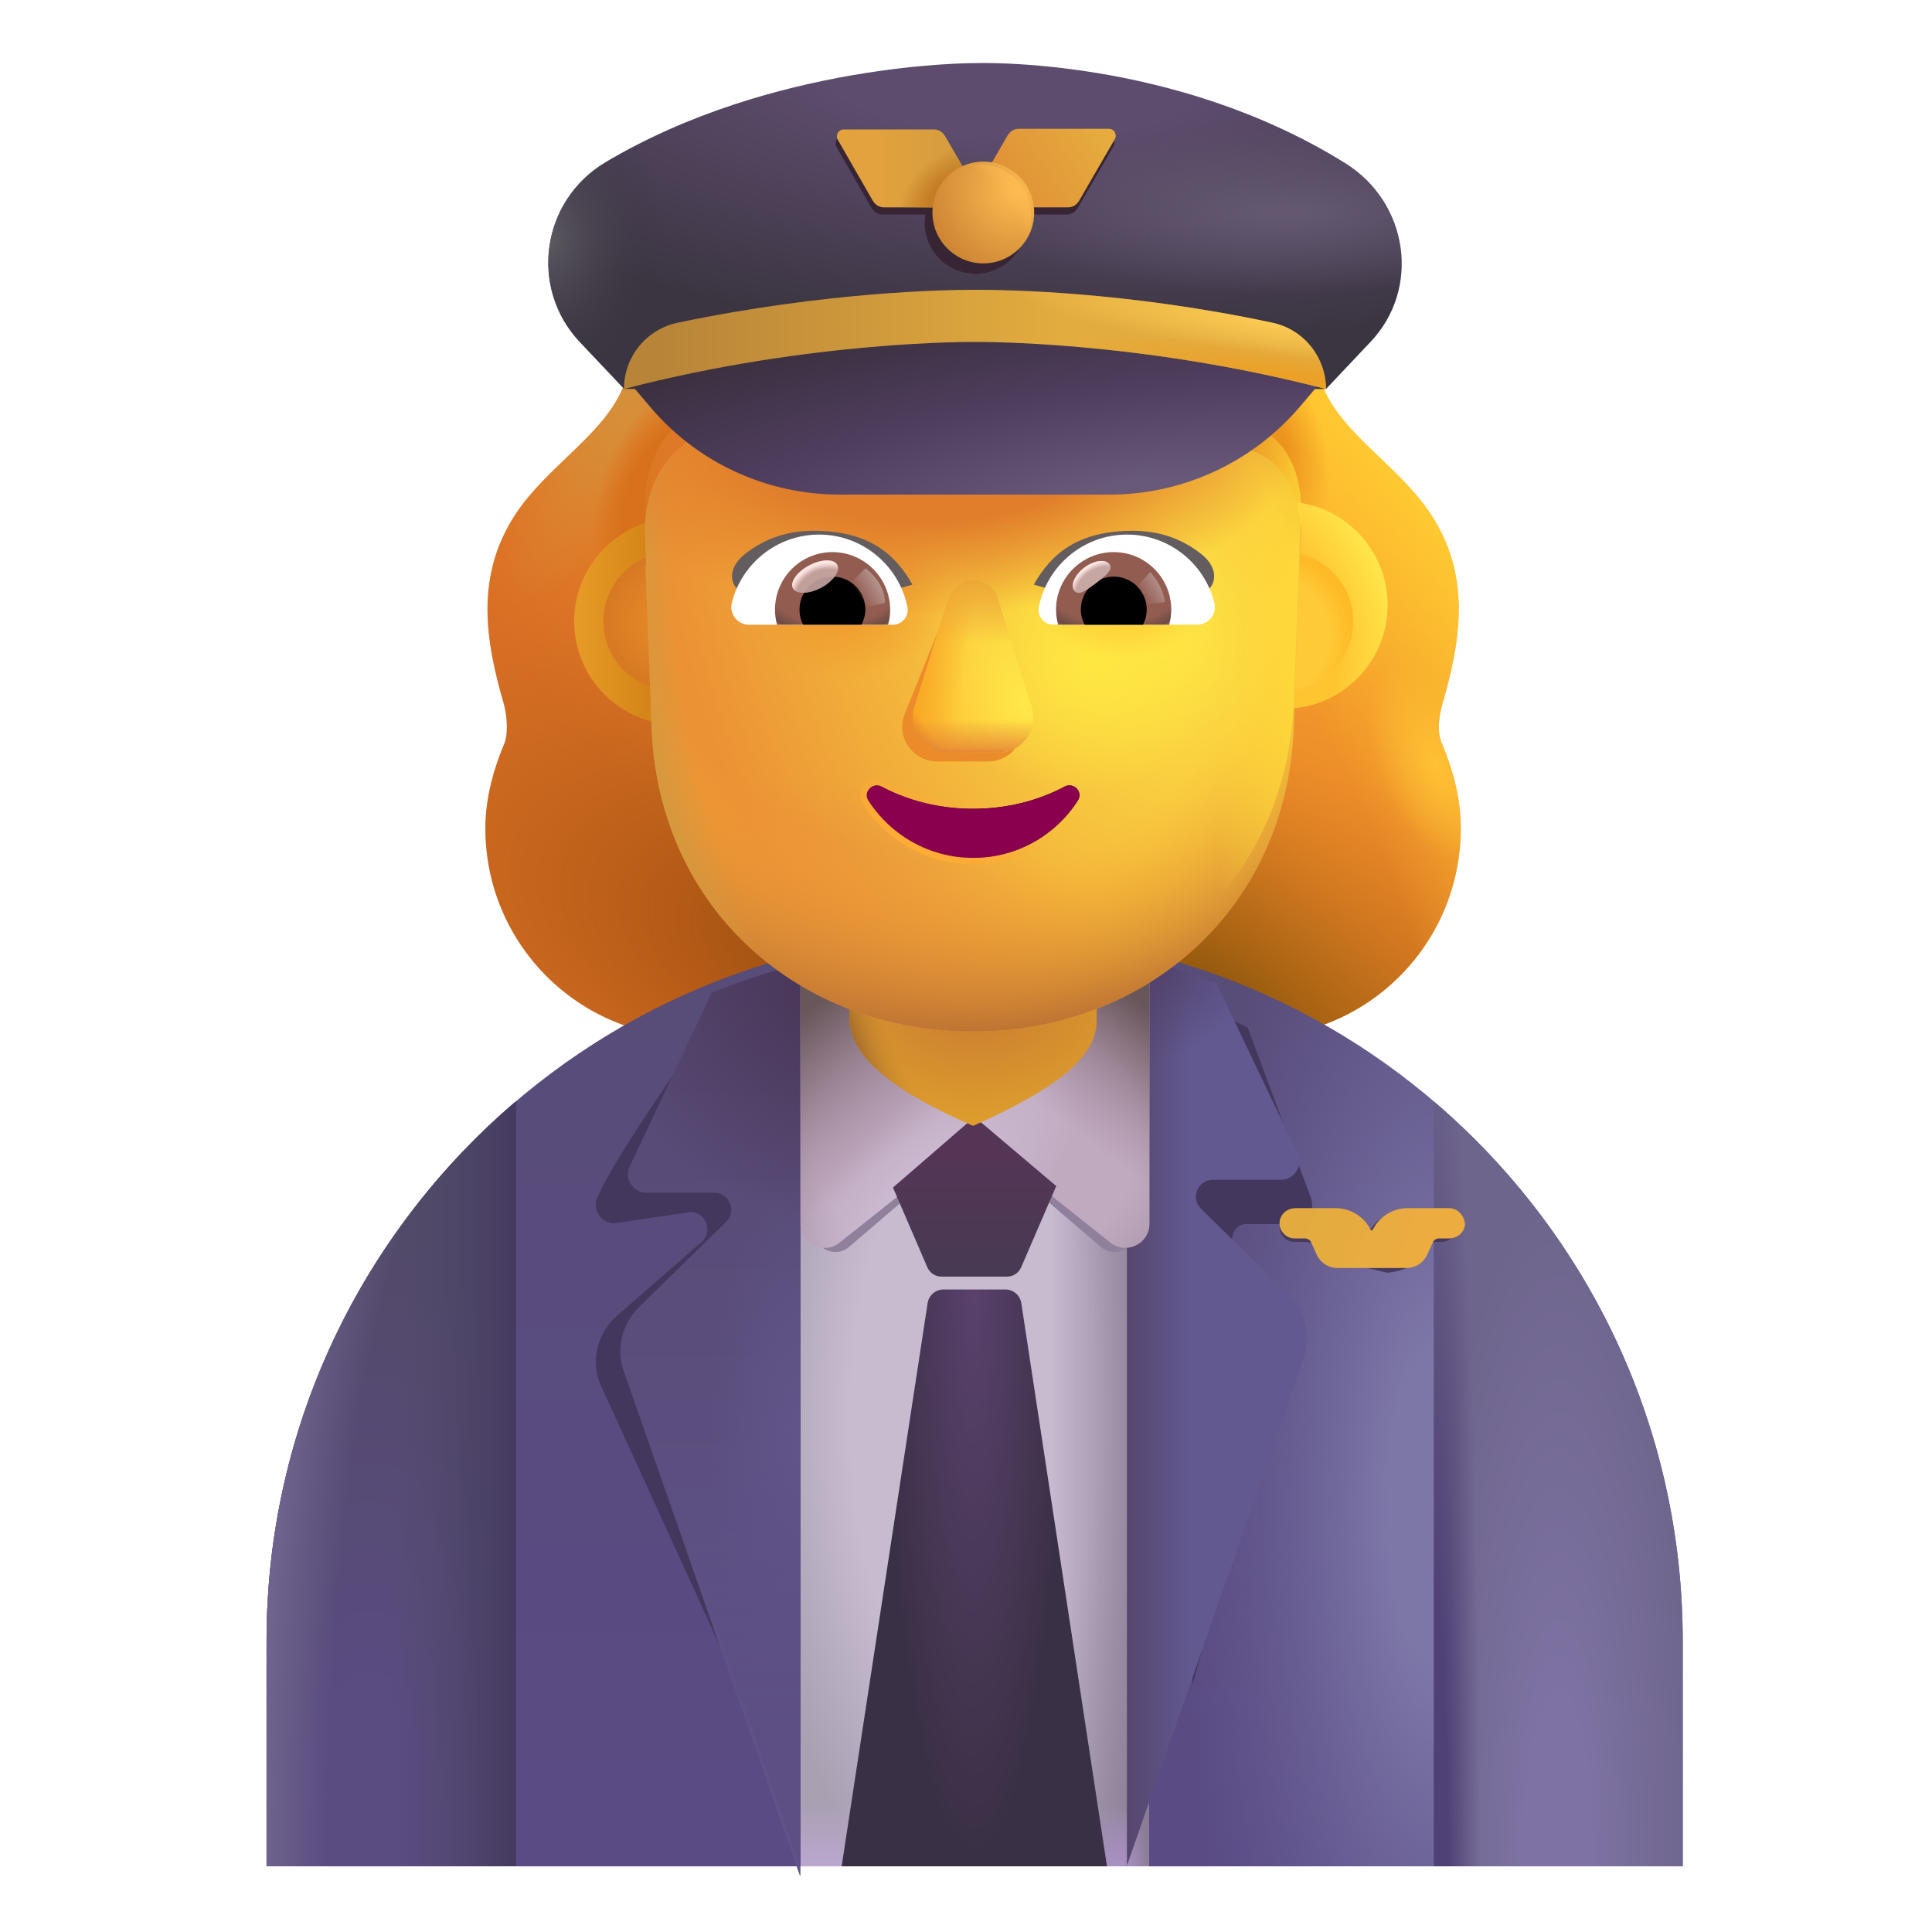 <svg viewBox="1 1 30 30" xmlns="http://www.w3.org/2000/svg">
<path d="M10.77 6.686L21.45 6.686C21.542 7.262 21.978 7.679 22.43 8.11C22.715 8.384 23.007 8.663 23.222 8.992C23.847 9.95 23.683 10.945 23.398 11.93C23.321 12.193 23.326 12.423 23.398 12.566C23.531 12.886 23.683 13.351 23.683 13.862C23.683 15.658 22.234 17.108 20.437 17.108H11.783C9.987 17.108 8.537 15.658 8.537 13.862C8.537 13.351 8.69 12.886 8.823 12.566C8.894 12.423 8.878 12.121 8.823 11.93C8.537 10.945 8.374 9.95 8.999 8.992C9.213 8.663 9.505 8.384 9.791 8.11C10.243 7.679 10.679 7.262 10.77 6.686Z" fill="url(#paint0_radial_4002_2456)"/>
<path d="M10.77 6.686L21.45 6.686C21.542 7.262 21.978 7.679 22.43 8.11C22.715 8.384 23.007 8.663 23.222 8.992C23.847 9.95 23.683 10.945 23.398 11.93C23.321 12.193 23.326 12.423 23.398 12.566C23.531 12.886 23.683 13.351 23.683 13.862C23.683 15.658 22.234 17.108 20.437 17.108H11.783C9.987 17.108 8.537 15.658 8.537 13.862C8.537 13.351 8.69 12.886 8.823 12.566C8.894 12.423 8.878 12.121 8.823 11.93C8.537 10.945 8.374 9.95 8.999 8.992C9.213 8.663 9.505 8.384 9.791 8.11C10.243 7.679 10.679 7.262 10.77 6.686Z" fill="url(#paint1_radial_4002_2456)"/>
<path d="M10.77 6.686L21.45 6.686C21.542 7.262 21.978 7.679 22.43 8.11C22.715 8.384 23.007 8.663 23.222 8.992C23.847 9.95 23.683 10.945 23.398 11.93C23.321 12.193 23.326 12.423 23.398 12.566C23.531 12.886 23.683 13.351 23.683 13.862C23.683 15.658 22.234 17.108 20.437 17.108H11.783C9.987 17.108 8.537 15.658 8.537 13.862C8.537 13.351 8.69 12.886 8.823 12.566C8.894 12.423 8.878 12.121 8.823 11.93C8.537 10.945 8.374 9.95 8.999 8.992C9.213 8.663 9.505 8.384 9.791 8.11C10.243 7.679 10.679 7.262 10.77 6.686Z" fill="url(#paint2_radial_4002_2456)"/>
<path d="M10.77 6.686L21.45 6.686C21.542 7.262 21.978 7.679 22.43 8.11C22.715 8.384 23.007 8.663 23.222 8.992C23.847 9.95 23.683 10.945 23.398 11.93C23.321 12.193 23.326 12.423 23.398 12.566C23.531 12.886 23.683 13.351 23.683 13.862C23.683 15.658 22.234 17.108 20.437 17.108H11.783C9.987 17.108 8.537 15.658 8.537 13.862C8.537 13.351 8.69 12.886 8.823 12.566C8.894 12.423 8.878 12.121 8.823 11.93C8.537 10.945 8.374 9.95 8.999 8.992C9.213 8.663 9.505 8.384 9.791 8.11C10.243 7.679 10.679 7.262 10.77 6.686Z" fill="url(#paint3_radial_4002_2456)"/>
<path d="M10.77 6.686L21.45 6.686C21.542 7.262 21.978 7.679 22.43 8.11C22.715 8.384 23.007 8.663 23.222 8.992C23.847 9.95 23.683 10.945 23.398 11.93C23.321 12.193 23.326 12.423 23.398 12.566C23.531 12.886 23.683 13.351 23.683 13.862C23.683 15.658 22.234 17.108 20.437 17.108H11.783C9.987 17.108 8.537 15.658 8.537 13.862C8.537 13.351 8.69 12.886 8.823 12.566C8.894 12.423 8.878 12.121 8.823 11.93C8.537 10.945 8.374 9.95 8.999 8.992C9.213 8.663 9.505 8.384 9.791 8.11C10.243 7.679 10.679 7.262 10.77 6.686Z" fill="url(#paint4_radial_4002_2456)"/>
<path d="M10.77 6.686L21.45 6.686C21.542 7.262 21.978 7.679 22.43 8.11C22.715 8.384 23.007 8.663 23.222 8.992C23.847 9.95 23.683 10.945 23.398 11.93C23.321 12.193 23.326 12.423 23.398 12.566C23.531 12.886 23.683 13.351 23.683 13.862C23.683 15.658 22.234 17.108 20.437 17.108H11.783C9.987 17.108 8.537 15.658 8.537 13.862C8.537 13.351 8.69 12.886 8.823 12.566C8.894 12.423 8.878 12.121 8.823 11.93C8.537 10.945 8.374 9.95 8.999 8.992C9.213 8.663 9.505 8.384 9.791 8.11C10.243 7.679 10.679 7.262 10.77 6.686Z" fill="url(#paint5_radial_4002_2456)"/>
<path d="M10.77 6.686L21.45 6.686C21.542 7.262 21.978 7.679 22.43 8.11C22.715 8.384 23.007 8.663 23.222 8.992C23.847 9.95 23.683 10.945 23.398 11.93C23.321 12.193 23.326 12.423 23.398 12.566C23.531 12.886 23.683 13.351 23.683 13.862C23.683 15.658 22.234 17.108 20.437 17.108H11.783C9.987 17.108 8.537 15.658 8.537 13.862C8.537 13.351 8.69 12.886 8.823 12.566C8.894 12.423 8.878 12.121 8.823 11.93C8.537 10.945 8.374 9.95 8.999 8.992C9.213 8.663 9.505 8.384 9.791 8.11C10.243 7.679 10.679 7.262 10.77 6.686Z" fill="url(#paint6_radial_4002_2456)"/>
<path d="M10.77 6.686L21.45 6.686C21.542 7.262 21.978 7.679 22.43 8.11C22.715 8.384 23.007 8.663 23.222 8.992C23.847 9.95 23.683 10.945 23.398 11.93C23.321 12.193 23.326 12.423 23.398 12.566C23.531 12.886 23.683 13.351 23.683 13.862C23.683 15.658 22.234 17.108 20.437 17.108H11.783C9.987 17.108 8.537 15.658 8.537 13.862C8.537 13.351 8.69 12.886 8.823 12.566C8.894 12.423 8.878 12.121 8.823 11.93C8.537 10.945 8.374 9.95 8.999 8.992C9.213 8.663 9.505 8.384 9.791 8.11C10.243 7.679 10.679 7.262 10.77 6.686Z" fill="url(#paint7_radial_4002_2456)"/>
<path d="M16.139 15.48C10.069 15.48 5.139 20.4 5.139 26.48V29.98H27.129V26.48C27.129 20.4 22.209 15.48 16.139 15.48Z" fill="url(#paint8_linear_4002_2456)"/>
<path d="M16.139 15.48C10.069 15.48 5.139 20.4 5.139 26.48V29.98H27.129V26.48C27.129 20.4 22.209 15.48 16.139 15.48Z" fill="url(#paint9_radial_4002_2456)"/>
<path d="M23.264 18.103V29.98H27.129V26.48C27.129 23.123 25.629 20.12 23.264 18.103Z" fill="url(#paint10_radial_4002_2456)"/>
<path d="M23.264 18.103V29.98H27.129V26.48C27.129 23.123 25.629 20.12 23.264 18.103Z" fill="url(#paint11_radial_4002_2456)"/>
<path d="M9.014 29.98V18.099C6.644 20.116 5.139 23.121 5.139 26.48V29.98H9.014Z" fill="url(#paint12_radial_4002_2456)"/>
<path d="M9.014 29.98V18.099C6.644 20.116 5.139 23.121 5.139 26.48V29.98H9.014Z" fill="url(#paint13_linear_4002_2456)"/>
<path d="M9.014 29.98V18.099C6.644 20.116 5.139 23.121 5.139 26.48V29.98H9.014Z" fill="url(#paint14_radial_4002_2456)"/>
<path d="M18.839 16.09H13.429V29.98H18.839V16.09Z" fill="url(#paint15_radial_4002_2456)"/>
<path d="M18.839 16.09H13.429V29.98H18.839V16.09Z" fill="url(#paint16_linear_4002_2456)"/>
<path d="M18.839 16.09H13.429V29.98H18.839V16.09Z" fill="url(#paint17_linear_4002_2456)"/>
<path d="M18.839 16.09H13.429V29.98H18.839V16.09Z" fill="url(#paint18_radial_4002_2456)"/>
<g filter="url(#filter0_f_4002_2456)">
<path d="M16.139 15.327H13.623V20.067C13.623 20.377 13.958 20.557 14.19 20.357L16.139 18.687L18.088 20.357C18.32 20.557 18.655 20.377 18.655 20.067V15.327H16.139V15.327Z" fill="#8F809C"/>
</g>
<path d="M15.651 21.023C15.528 21.023 15.423 21.113 15.404 21.235L14.069 29.98H18.189L16.859 21.236C16.84 21.113 16.735 21.023 16.612 21.023H15.651Z" fill="url(#paint19_radial_4002_2456)"/>
<g filter="url(#filter1_f_4002_2456)">
<path d="M12.929 16.441C12.468 16.558 12.565 16.54 12.13 16.712C11.589 17.495 10.583 18.911 10.279 19.585C10.189 19.775 10.329 19.995 10.539 19.995L11.719 19.821C11.959 19.821 12.069 20.111 11.909 20.271L10.539 21.467C10.279 21.727 10.179 22.117 10.309 22.467L13.203 28.801L12.929 16.441Z" fill="#44375D"/>
</g>
<g filter="url(#filter2_ii_4002_2456)">
<path d="M13.429 15.816C12.968 15.933 12.519 16.079 12.084 16.252C12.072 16.259 12.061 16.265 12.049 16.27L10.779 18.96C10.689 19.15 10.829 19.37 11.039 19.37H12.089C12.329 19.37 12.439 19.66 12.279 19.82L10.919 21.15C10.659 21.41 10.559 21.8 10.689 22.15L13.419 29.97H13.429V15.816Z" fill="url(#paint20_linear_4002_2456)"/>
<path d="M13.429 15.816C12.968 15.933 12.519 16.079 12.084 16.252C12.072 16.259 12.061 16.265 12.049 16.27L10.779 18.96C10.689 19.15 10.829 19.37 11.039 19.37H12.089C12.329 19.37 12.439 19.66 12.279 19.82L10.919 21.15C10.659 21.41 10.559 21.8 10.689 22.15L13.419 29.97H13.429V15.816Z" fill="url(#paint21_radial_4002_2456)"/>
<path d="M13.429 15.816C12.968 15.933 12.519 16.079 12.084 16.252C12.072 16.259 12.061 16.265 12.049 16.27L10.779 18.96C10.689 19.15 10.829 19.37 11.039 19.37H12.089C12.329 19.37 12.439 19.66 12.279 19.82L10.919 21.15C10.659 21.41 10.559 21.8 10.689 22.15L13.419 29.97H13.429V15.816Z" fill="url(#paint22_radial_4002_2456)"/>
</g>
<path d="M13.429 15.816C12.968 15.933 12.519 16.079 12.084 16.252C12.072 16.259 12.061 16.265 12.049 16.27L10.779 18.96C10.689 19.15 10.829 19.37 11.039 19.37H12.089C12.329 19.37 12.439 19.66 12.279 19.82L10.919 21.15C10.659 21.41 10.559 21.8 10.689 22.15L13.419 29.97H13.429V15.816Z" fill="url(#paint23_linear_4002_2456)"/>
<g filter="url(#filter3_f_4002_2456)">
<path d="M20.189 20.458L20.633 21.508C20.835 21.768 20.905 22.158 20.811 22.518L19.516 27.164L19.296 16.718L19.386 16.535C19.724 16.651 20.054 16.792 20.375 16.958L21.355 19.598C21.425 19.788 21.316 20.008 21.153 20.008H20.337C20.15 20.008 20.057 20.288 20.189 20.458Z" fill="#44375D"/>
</g>
<g filter="url(#filter4_ii_4002_2456)">
<path d="M19.999 19.77L21.359 21.1C21.619 21.36 21.709 21.75 21.589 22.11L18.849 29.97V16.03L18.966 15.847C19.401 15.962 19.826 16.104 20.238 16.27L21.499 18.91C21.589 19.1 21.449 19.32 21.239 19.32H20.189C19.949 19.32 19.829 19.6 19.999 19.77Z" fill="url(#paint24_linear_4002_2456)"/>
<path d="M19.999 19.77L21.359 21.1C21.619 21.36 21.709 21.75 21.589 22.11L18.849 29.97V16.03L18.966 15.847C19.401 15.962 19.826 16.104 20.238 16.27L21.499 18.91C21.589 19.1 21.449 19.32 21.239 19.32H20.189C19.949 19.32 19.829 19.6 19.999 19.77Z" fill="url(#paint25_radial_4002_2456)"/>
</g>
<path d="M16.139 15.263H13.429V20.003C13.429 20.313 13.789 20.493 14.039 20.293L16.139 18.623L18.239 20.293C18.489 20.493 18.849 20.313 18.849 20.003V15.263H16.139V15.263Z" fill="url(#paint26_radial_4002_2456)"/>
<path d="M16.139 15.263H13.429V20.003C13.429 20.313 13.789 20.493 14.039 20.293L16.139 18.623L18.239 20.293C18.489 20.493 18.849 20.313 18.849 20.003V15.263H16.139V15.263Z" fill="url(#paint27_radial_4002_2456)"/>
<path d="M16.139 15.263H13.429V20.003C13.429 20.313 13.789 20.493 14.039 20.293L16.139 18.623L18.239 20.293C18.489 20.493 18.849 20.313 18.849 20.003V15.263H16.139V15.263Z" fill="url(#paint28_linear_4002_2456)"/>
<path d="M16.139 15.263H13.429V20.003C13.429 20.313 13.789 20.493 14.039 20.293L16.139 18.623L18.239 20.293C18.489 20.493 18.849 20.313 18.849 20.003V15.263H16.139V15.263Z" fill="url(#paint29_linear_4002_2456)"/>
<g filter="url(#filter5_ii_4002_2456)">
<path d="M14.866 19.64L16.133 18.543L17.401 19.617L16.855 20.882C16.816 20.968 16.731 21.023 16.639 21.023H15.617C15.524 21.023 15.44 20.968 15.401 20.882L14.866 19.64Z" fill="url(#paint30_linear_4002_2456)"/>
</g>
<path d="M16.11 18.482C17.899 17.694 18.042 17.166 18.029 16.783V15.792H14.191V16.783C14.178 17.166 14.415 17.753 16.11 18.482Z" fill="url(#paint31_radial_4002_2456)"/>
<path d="M16.11 18.482C17.899 17.694 18.042 17.166 18.029 16.783V15.792H14.191V16.783C14.178 17.166 14.415 17.753 16.11 18.482Z" fill="url(#paint32_radial_4002_2456)"/>
<g filter="url(#filter6_f_4002_2456)">
<path d="M23.381 19.815H22.77C22.55 19.815 22.349 19.945 22.254 20.144C22.244 20.164 22.216 20.164 22.216 20.144C22.12 19.945 21.919 19.815 21.7 19.815H21.108C20.984 19.815 20.879 19.905 20.869 20.034C20.86 20.164 20.965 20.284 21.089 20.284H21.241C21.42 20.284 21.42 20.363 21.454 20.433C21.511 20.553 21.626 20.633 21.76 20.633H21.998L22.538 20.762C22.671 20.762 22.999 20.662 23.056 20.543L23.142 20.343C23.161 20.303 23.199 20.284 23.238 20.284H23.381C23.505 20.284 23.61 20.194 23.619 20.064C23.61 19.925 23.505 19.815 23.381 19.815Z" fill="#473A60"/>
</g>
<g filter="url(#filter7_ii_4002_2456)">
<path d="M23.499 19.76H22.859C22.629 19.76 22.419 19.89 22.319 20.09C22.309 20.11 22.279 20.11 22.279 20.09C22.179 19.89 21.969 19.76 21.739 19.76H21.119C20.989 19.76 20.879 19.85 20.869 19.98C20.859 20.11 20.969 20.23 21.099 20.23H21.259C21.299 20.23 21.339 20.25 21.359 20.29L21.449 20.49C21.509 20.61 21.629 20.69 21.769 20.69H22.019H22.589H22.839C22.979 20.69 23.099 20.61 23.159 20.49L23.249 20.29C23.269 20.25 23.309 20.23 23.349 20.23H23.499C23.629 20.23 23.739 20.14 23.749 20.01C23.739 19.87 23.629 19.76 23.499 19.76Z" fill="url(#paint33_linear_4002_2456)"/>
</g>
<g filter="url(#filter8_i_4002_2456)">
<path d="M11.425 12.256C12.313 12.256 13.034 11.536 13.034 10.647C13.034 9.758 12.313 9.038 11.425 9.038C10.536 9.038 9.816 9.758 9.816 10.647C9.816 11.536 10.536 12.256 11.425 12.256Z" fill="url(#paint34_linear_4002_2456)"/>
</g>
<g filter="url(#filter9_i_4002_2456)">
<path d="M20.938 12.256C21.826 12.256 22.547 11.536 22.547 10.647C22.547 9.758 21.826 9.038 20.938 9.038C20.049 9.038 19.329 9.758 19.329 10.647C19.329 11.536 20.049 12.256 20.938 12.256Z" fill="url(#paint35_radial_4002_2456)"/>
</g>
<g filter="url(#filter10_f_4002_2456)">
<path d="M20.938 11.721C21.531 11.721 22.012 11.24 22.012 10.647C22.012 10.054 21.531 9.573 20.938 9.573C20.344 9.573 19.863 10.054 19.863 10.647C19.863 11.24 20.344 11.721 20.938 11.721Z" fill="#FFCA38"/>
<path d="M20.938 11.721C21.531 11.721 22.012 11.24 22.012 10.647C22.012 10.054 21.531 9.573 20.938 9.573C20.344 9.573 19.863 10.054 19.863 10.647C19.863 11.24 20.344 11.721 20.938 11.721Z" fill="url(#paint36_radial_4002_2456)"/>
</g>
<g filter="url(#filter11_f_4002_2456)">
<path d="M11.444 11.721C12.037 11.721 12.518 11.24 12.518 10.647C12.518 10.054 12.037 9.573 11.444 9.573C10.851 9.573 10.37 10.054 10.37 10.647C10.37 11.24 10.851 11.721 11.444 11.721Z" fill="#E28527"/>
<path d="M11.444 11.721C12.037 11.721 12.518 11.24 12.518 10.647C12.518 10.054 12.037 9.573 11.444 9.573C10.851 9.573 10.37 10.054 10.37 10.647C10.37 11.24 10.851 11.721 11.444 11.721Z" fill="url(#paint37_radial_4002_2456)"/>
</g>
<g filter="url(#filter12_i_4002_2456)">
<path d="M11.023 9.384H11.035L11.025 9.119L11.015 8.813C11.035 7.864 11.589 7.497 11.825 7.374C11.84 7.369 11.858 7.362 11.876 7.354C11.894 7.346 11.912 7.339 11.928 7.334C12.461 7.089 12.892 6.66 13.117 6.099L13.199 5.905C13.281 5.711 13.538 5.681 13.661 5.854C14.379 6.905 15.578 7.527 16.85 7.527H20.07C20.25 7.527 21.152 7.615 21.206 8.86L21.087 11.933C20.964 14.735 18.775 16.617 16.104 16.617C13.432 16.617 11.244 14.735 11.12 11.933L11.023 9.384Z" fill="url(#paint38_radial_4002_2456)"/>
<path d="M11.023 9.384H11.035L11.025 9.119L11.015 8.813C11.035 7.864 11.589 7.497 11.825 7.374C11.84 7.369 11.858 7.362 11.876 7.354C11.894 7.346 11.912 7.339 11.928 7.334C12.461 7.089 12.892 6.66 13.117 6.099L13.199 5.905C13.281 5.711 13.538 5.681 13.661 5.854C14.379 6.905 15.578 7.527 16.85 7.527H20.07C20.25 7.527 21.152 7.615 21.206 8.86L21.087 11.933C20.964 14.735 18.775 16.617 16.104 16.617C13.432 16.617 11.244 14.735 11.12 11.933L11.023 9.384Z" fill="url(#paint39_radial_4002_2456)"/>
<path d="M11.023 9.384H11.035L11.025 9.119L11.015 8.813C11.035 7.864 11.589 7.497 11.825 7.374C11.84 7.369 11.858 7.362 11.876 7.354C11.894 7.346 11.912 7.339 11.928 7.334C12.461 7.089 12.892 6.66 13.117 6.099L13.199 5.905C13.281 5.711 13.538 5.681 13.661 5.854C14.379 6.905 15.578 7.527 16.85 7.527H20.07C20.25 7.527 21.152 7.615 21.206 8.86L21.087 11.933C20.964 14.735 18.775 16.617 16.104 16.617C13.432 16.617 11.244 14.735 11.12 11.933L11.023 9.384Z" fill="url(#paint40_radial_4002_2456)"/>
<path d="M11.023 9.384H11.035L11.025 9.119L11.015 8.813C11.035 7.864 11.589 7.497 11.825 7.374C11.84 7.369 11.858 7.362 11.876 7.354C11.894 7.346 11.912 7.339 11.928 7.334C12.461 7.089 12.892 6.66 13.117 6.099L13.199 5.905C13.281 5.711 13.538 5.681 13.661 5.854C14.379 6.905 15.578 7.527 16.85 7.527H20.07C20.25 7.527 21.152 7.615 21.206 8.86L21.087 11.933C20.964 14.735 18.775 16.617 16.104 16.617C13.432 16.617 11.244 14.735 11.12 11.933L11.023 9.384Z" fill="url(#paint41_radial_4002_2456)"/>
<path d="M11.023 9.384H11.035L11.025 9.119L11.015 8.813C11.035 7.864 11.589 7.497 11.825 7.374C11.84 7.369 11.858 7.362 11.876 7.354C11.894 7.346 11.912 7.339 11.928 7.334C12.461 7.089 12.892 6.66 13.117 6.099L13.199 5.905C13.281 5.711 13.538 5.681 13.661 5.854C14.379 6.905 15.578 7.527 16.85 7.527H20.07C20.25 7.527 21.152 7.615 21.206 8.86L21.087 11.933C20.964 14.735 18.775 16.617 16.104 16.617C13.432 16.617 11.244 14.735 11.12 11.933L11.023 9.384Z" fill="url(#paint42_radial_4002_2456)"/>
<path d="M11.023 9.384H11.035L11.025 9.119L11.015 8.813C11.035 7.864 11.589 7.497 11.825 7.374C11.84 7.369 11.858 7.362 11.876 7.354C11.894 7.346 11.912 7.339 11.928 7.334C12.461 7.089 12.892 6.66 13.117 6.099L13.199 5.905C13.281 5.711 13.538 5.681 13.661 5.854C14.379 6.905 15.578 7.527 16.85 7.527H20.07C20.25 7.527 21.152 7.615 21.206 8.86L21.087 11.933C20.964 14.735 18.775 16.617 16.104 16.617C13.432 16.617 11.244 14.735 11.12 11.933L11.023 9.384Z" fill="url(#paint43_radial_4002_2456)"/>
<path d="M11.023 9.384H11.035L11.025 9.119L11.015 8.813C11.035 7.864 11.589 7.497 11.825 7.374C11.84 7.369 11.858 7.362 11.876 7.354C11.894 7.346 11.912 7.339 11.928 7.334C12.461 7.089 12.892 6.66 13.117 6.099L13.199 5.905C13.281 5.711 13.538 5.681 13.661 5.854C14.379 6.905 15.578 7.527 16.85 7.527H20.07C20.25 7.527 21.152 7.615 21.206 8.86L21.087 11.933C20.964 14.735 18.775 16.617 16.104 16.617C13.432 16.617 11.244 14.735 11.12 11.933L11.023 9.384Z" fill="url(#paint44_radial_4002_2456)"/>
</g>
<path d="M11.023 9.384H11.035L11.025 9.119L11.015 8.813C11.035 7.864 11.589 7.497 11.825 7.374C11.84 7.369 11.858 7.362 11.876 7.354C11.894 7.346 11.912 7.339 11.928 7.334C12.461 7.089 12.892 6.66 13.117 6.099L13.199 5.905C13.281 5.711 13.538 5.681 13.661 5.854C14.379 6.905 15.578 7.527 16.85 7.527H20.07C20.25 7.527 21.152 7.615 21.206 8.86L21.087 11.933C20.964 14.735 18.775 16.617 16.104 16.617C13.432 16.617 11.244 14.735 11.12 11.933L11.023 9.384Z" fill="url(#paint45_radial_4002_2456)"/>
<path d="M11.023 9.384H11.035L11.025 9.119L11.015 8.813C11.035 7.864 11.589 7.497 11.825 7.374C11.84 7.369 11.858 7.362 11.876 7.354C11.894 7.346 11.912 7.339 11.928 7.334C12.461 7.089 12.892 6.66 13.117 6.099L13.199 5.905C13.281 5.711 13.538 5.681 13.661 5.854C14.379 6.905 15.578 7.527 16.85 7.527H20.07C20.25 7.527 21.152 7.615 21.206 8.86L21.087 11.933C20.964 14.735 18.775 16.617 16.104 16.617C13.432 16.617 11.244 14.735 11.12 11.933L11.023 9.384Z" fill="url(#paint46_radial_4002_2456)"/>
<g filter="url(#filter13_f_4002_2456)">
<path d="M15.718 10.424L15.034 12.124C14.926 12.474 15.186 12.824 15.555 12.824H16.341C16.71 12.824 16.97 12.469 16.862 12.124L16.33 10.424C16.216 10.048 15.837 10.048 15.718 10.424Z" fill="#EB8B29"/>
</g>
<g filter="url(#filter14_f_4002_2456)">
<path d="M15.728 10.286L15.197 11.986C15.088 12.335 15.348 12.685 15.717 12.685H16.504C16.872 12.685 17.133 12.33 17.024 11.986L16.493 10.286C16.379 9.909 15.847 9.909 15.728 10.286Z" fill="url(#paint47_linear_4002_2456)"/>
<path d="M15.728 10.286L15.197 11.986C15.088 12.335 15.348 12.685 15.717 12.685H16.504C16.872 12.685 17.133 12.33 17.024 11.986L16.493 10.286C16.379 9.909 15.847 9.909 15.728 10.286Z" fill="url(#paint48_radial_4002_2456)"/>
<path d="M15.728 10.286L15.197 11.986C15.088 12.335 15.348 12.685 15.717 12.685H16.504C16.872 12.685 17.133 12.33 17.024 11.986L16.493 10.286C16.379 9.909 15.847 9.909 15.728 10.286Z" fill="url(#paint49_linear_4002_2456)"/>
<path d="M15.728 10.286L15.197 11.986C15.088 12.335 15.348 12.685 15.717 12.685H16.504C16.872 12.685 17.133 12.33 17.024 11.986L16.493 10.286C16.379 9.909 15.847 9.909 15.728 10.286Z" fill="url(#paint50_linear_4002_2456)"/>
<path d="M15.728 10.286L15.197 11.986C15.088 12.335 15.348 12.685 15.717 12.685H16.504C16.872 12.685 17.133 12.33 17.024 11.986L16.493 10.286C16.379 9.909 15.847 9.909 15.728 10.286Z" fill="url(#paint51_linear_4002_2456)"/>
</g>
<path d="M15.728 10.286L15.197 11.986C15.088 12.335 15.348 12.685 15.717 12.685H16.504C16.872 12.685 17.133 12.33 17.024 11.986L16.493 10.286C16.379 9.909 15.847 9.909 15.728 10.286Z" fill="url(#paint52_linear_4002_2456)"/>
<path d="M15.728 10.286L15.197 11.986C15.088 12.335 15.348 12.685 15.717 12.685H16.504C16.872 12.685 17.133 12.33 17.024 11.986L16.493 10.286C16.379 9.909 15.847 9.909 15.728 10.286Z" fill="url(#paint53_radial_4002_2456)"/>
<g filter="url(#filter15_f_4002_2456)">
<path d="M16.11 13.559C15.59 13.559 15.1 13.433 14.689 13.214C14.548 13.141 14.397 13.303 14.486 13.433C14.829 13.966 15.428 14.321 16.11 14.321C16.793 14.321 17.391 13.966 17.735 13.433C17.824 13.297 17.673 13.141 17.532 13.214C17.121 13.433 16.636 13.559 16.11 13.559Z" stroke="url(#paint54_linear_4002_2456)" stroke-width="0.2"/>
</g>
<path d="M16.11 13.559C15.59 13.559 15.1 13.433 14.689 13.214C14.548 13.141 14.397 13.303 14.486 13.433C14.829 13.966 15.428 14.321 16.11 14.321C16.793 14.321 17.391 13.966 17.735 13.433C17.824 13.297 17.673 13.141 17.532 13.214C17.121 13.433 16.636 13.559 16.11 13.559Z" fill="#8A004F"/>
<g filter="url(#filter16_i_4002_2456)">
<path d="M17.252 10.078C17.518 9.611 17.921 9.242 18.79 9.242C19.17 9.242 19.537 9.348 19.863 9.611C20.131 9.828 20.095 10.106 19.887 10.21L19.331 10.528C18.679 10.317 17.959 10.289 17.252 10.078Z" fill="#635D5F"/>
</g>
<g filter="url(#filter17_i_4002_2456)">
<path d="M14.969 10.078C14.703 9.611 14.3 9.242 13.431 9.242C13.051 9.242 12.684 9.348 12.358 9.611C12.089 9.828 12.126 10.106 12.334 10.21L12.89 10.528C13.542 10.317 14.262 10.289 14.969 10.078Z" fill="#635D5F"/>
</g>
<path d="M18.501 9.301C19.154 9.301 19.706 9.751 19.856 10.36C19.901 10.534 19.767 10.7 19.588 10.7H17.357C17.215 10.7 17.102 10.571 17.13 10.429C17.256 9.788 17.82 9.301 18.501 9.301Z" fill="white"/>
<path d="M18.294 9.573C18.789 9.573 19.187 9.975 19.187 10.465C19.187 10.547 19.175 10.628 19.154 10.701H17.43C17.41 10.624 17.398 10.547 17.398 10.465C17.398 9.975 17.8 9.573 18.294 9.573Z" fill="url(#paint55_radial_4002_2456)"/>
<path d="M17.783 10.466C17.783 10.181 18.011 9.954 18.294 9.954C18.578 9.954 18.806 10.181 18.806 10.466C18.806 10.551 18.785 10.632 18.749 10.701H17.844C17.804 10.632 17.783 10.551 17.783 10.466Z" fill="black"/>
<g filter="url(#filter18_f_4002_2456)">
<path d="M18.228 9.762C18.292 9.847 18.159 9.95 18.008 10.063C17.857 10.176 17.745 10.256 17.681 10.171C17.618 10.086 17.689 9.925 17.84 9.812C17.991 9.7 18.165 9.677 18.228 9.762Z" fill="#C7A7A3"/>
<path d="M18.228 9.762C18.292 9.847 18.159 9.95 18.008 10.063C17.857 10.176 17.745 10.256 17.681 10.171C17.618 10.086 17.689 9.925 17.84 9.812C17.991 9.7 18.165 9.677 18.228 9.762Z" fill="url(#paint56_radial_4002_2456)"/>
</g>
<g filter="url(#filter19_f_4002_2456)">
<path d="M19.089 10.347C19.056 10.117 18.921 9.943 18.858 9.885L18.598 10.17L18.715 10.398L19.089 10.347Z" fill="url(#paint57_linear_4002_2456)"/>
</g>
<path d="M13.719 9.301C13.066 9.301 12.515 9.751 12.364 10.36C12.32 10.534 12.454 10.701 12.632 10.701H14.863C15.005 10.701 15.119 10.571 15.091 10.429C14.965 9.788 14.397 9.301 13.719 9.301Z" fill="white"/>
<path d="M13.926 9.573C13.431 9.573 13.034 9.975 13.034 10.466C13.034 10.547 13.046 10.628 13.066 10.701H14.79C14.811 10.624 14.823 10.547 14.823 10.466C14.819 9.975 14.421 9.573 13.926 9.573Z" fill="url(#paint58_radial_4002_2456)"/>
<path d="M14.437 10.465C14.437 10.181 14.21 9.954 13.926 9.954C13.642 9.954 13.415 10.181 13.415 10.465C13.415 10.55 13.435 10.632 13.472 10.7H14.377C14.413 10.632 14.437 10.55 14.437 10.465Z" fill="black"/>
<g filter="url(#filter20_f_4002_2456)">
<path d="M14.741 10.36C14.741 10.072 14.507 9.88 14.443 9.822L14.155 10.1L14.333 10.461L14.741 10.36Z" fill="url(#paint59_linear_4002_2456)"/>
</g>
<g filter="url(#filter21_f_4002_2456)">
<ellipse cx="13.657" cy="9.954" rx="0.389" ry="0.197" transform="rotate(-27.914 13.657 9.954)" fill="#C7A7A3" fill-opacity="0.9"/>
<ellipse cx="13.657" cy="9.954" rx="0.389" ry="0.197" transform="rotate(-27.914 13.657 9.954)" fill="url(#paint60_radial_4002_2456)"/>
</g>
<path d="M21.881 3.53C19.221 1.87 16.181 1.98 16.141 1.98C16.101 1.98 13.001 1.97 10.401 3.52C9.401 4.12 9.211 5.48 10.011 6.32L10.691 7.04H16.131H16.151H21.591L22.271 6.32C23.071 5.49 22.871 4.14 21.881 3.53Z" fill="url(#paint61_radial_4002_2456)"/>
<path d="M21.881 3.53C19.221 1.87 16.181 1.98 16.141 1.98C16.101 1.98 13.001 1.97 10.401 3.52C9.401 4.12 9.211 5.48 10.011 6.32L10.691 7.04H16.131H16.151H21.591L22.271 6.32C23.071 5.49 22.871 4.14 21.881 3.53Z" fill="url(#paint62_radial_4002_2456)"/>
<path d="M21.881 3.53C19.221 1.87 16.181 1.98 16.141 1.98C16.101 1.98 13.001 1.97 10.401 3.52C9.401 4.12 9.211 5.48 10.011 6.32L10.691 7.04H16.131H16.151H21.591L22.271 6.32C23.071 5.49 22.871 4.14 21.881 3.53Z" fill="url(#paint63_radial_4002_2456)"/>
<g filter="url(#filter22_i_4002_2456)">
<path d="M16.139 6.31C16.139 6.31 13.609 6.28 10.689 7.04L11.089 7.51C11.819 8.38 12.899 8.88 14.039 8.88H18.229C19.369 8.88 20.449 8.38 21.189 7.51L21.589 7.04C18.669 6.28 16.139 6.31 16.139 6.31Z" fill="url(#paint64_radial_4002_2456)"/>
</g>
<path d="M16.089 5.5H16.189C16.579 5.5 18.459 5.52 20.749 6.01C21.239 6.11 21.589 6.54 21.589 7.04C18.669 6.28 16.139 6.31 16.139 6.31C16.139 6.31 13.609 6.28 10.689 7.04C10.689 6.54 11.039 6.11 11.529 6.01C13.819 5.53 15.689 5.5 16.089 5.5Z" fill="url(#paint65_linear_4002_2456)"/>
<path d="M16.089 5.5H16.189C16.579 5.5 18.459 5.52 20.749 6.01C21.239 6.11 21.589 6.54 21.589 7.04C18.669 6.28 16.139 6.31 16.139 6.31C16.139 6.31 13.609 6.28 10.689 7.04C10.689 6.54 11.039 6.11 11.529 6.01C13.819 5.53 15.689 5.5 16.089 5.5Z" fill="url(#paint66_radial_4002_2456)"/>
<path d="M16.089 5.5H16.189C16.579 5.5 18.459 5.52 20.749 6.01C21.239 6.11 21.589 6.54 21.589 7.04C18.669 6.28 16.139 6.31 16.139 6.31C16.139 6.31 13.609 6.28 10.689 7.04C10.689 6.54 11.039 6.11 11.529 6.01C13.819 5.53 15.689 5.5 16.089 5.5Z" fill="url(#paint67_radial_4002_2456)"/>
<g filter="url(#filter23_f_4002_2456)">
<path d="M16.927 4.331H17.56C17.64 4.331 17.7 4.291 17.74 4.221L18.29 3.271C18.33 3.201 18.28 3.111 18.2 3.111H16.8C16.72 3.111 16.66 3.151 16.62 3.221L16.345 3.696C16.282 3.679 16.216 3.671 16.148 3.671C16.072 3.671 15.999 3.681 15.93 3.701L15.658 3.231C15.618 3.161 15.558 3.121 15.478 3.121H14.078C13.998 3.121 13.948 3.211 13.988 3.281L14.528 4.221C14.568 4.291 14.628 4.331 14.708 4.331H15.368C15.361 4.373 15.358 4.417 15.358 4.461C15.358 4.897 15.711 5.251 16.148 5.251C16.584 5.251 16.938 4.897 16.938 4.461C16.938 4.417 16.934 4.373 16.927 4.331Z" fill="#382534"/>
</g>
<g filter="url(#filter24_i_4002_2456)">
<path d="M16.179 4.22H14.779C14.699 4.22 14.639 4.18 14.599 4.11L14.059 3.17C14.019 3.1 14.069 3.01 14.149 3.01H15.549C15.629 3.01 15.689 3.05 15.729 3.12L16.279 4.07C16.309 4.13 16.259 4.22 16.179 4.22Z" fill="url(#paint68_linear_4002_2456)"/>
<path d="M16.179 4.22H14.779C14.699 4.22 14.639 4.18 14.599 4.11L14.059 3.17C14.019 3.1 14.069 3.01 14.149 3.01H15.549C15.629 3.01 15.689 3.05 15.729 3.12L16.279 4.07C16.309 4.13 16.259 4.22 16.179 4.22Z" fill="url(#paint69_radial_4002_2456)"/>
</g>
<g filter="url(#filter25_i_4002_2456)">
<path d="M16.232 4.22H17.631C17.712 4.22 17.771 4.18 17.811 4.11L18.361 3.16C18.401 3.09 18.352 3 18.271 3H16.872C16.791 3 16.732 3.04 16.692 3.11L16.142 4.06C16.102 4.13 16.151 4.22 16.232 4.22Z" fill="url(#paint70_linear_4002_2456)"/>
</g>
<g filter="url(#filter26_i_4002_2456)">
<path d="M16.219 5.14C16.655 5.14 17.009 4.786 17.009 4.35C17.009 3.914 16.655 3.56 16.219 3.56C15.783 3.56 15.429 3.914 15.429 4.35C15.429 4.786 15.783 5.14 16.219 5.14Z" fill="url(#paint71_radial_4002_2456)"/>
</g>
<path d="M16.219 5.14C16.655 5.14 17.009 4.786 17.009 4.35C17.009 3.914 16.655 3.56 16.219 3.56C15.783 3.56 15.429 3.914 15.429 4.35C15.429 4.786 15.783 5.14 16.219 5.14Z" fill="url(#paint72_radial_4002_2456)"/>
<defs>
<filter id="filter0_f_4002_2456" x="12.623" y="14.327" width="7.031" height="7.114" filterUnits="userSpaceOnUse" color-interpolation-filters="sRGB">
<feFlood flood-opacity="0" result="BackgroundImageFix"/>
<feBlend mode="normal" in="SourceGraphic" in2="BackgroundImageFix" result="shape"/>
<feGaussianBlur stdDeviation="0.5" result="effect1_foregroundBlur_4002_2456"/>
</filter>
<filter id="filter1_f_4002_2456" x="9.251" y="15.441" width="4.951" height="14.36" filterUnits="userSpaceOnUse" color-interpolation-filters="sRGB">
<feFlood flood-opacity="0" result="BackgroundImageFix"/>
<feBlend mode="normal" in="SourceGraphic" in2="BackgroundImageFix" result="shape"/>
<feGaussianBlur stdDeviation="0.5" result="effect1_foregroundBlur_4002_2456"/>
</filter>
<filter id="filter2_ii_4002_2456" x="10.482" y="15.816" width="3.097" height="14.304" filterUnits="userSpaceOnUse" color-interpolation-filters="sRGB">
<feFlood flood-opacity="0" result="BackgroundImageFix"/>
<feBlend mode="normal" in="SourceGraphic" in2="BackgroundImageFix" result="shape"/>
<feColorMatrix in="SourceAlpha" type="matrix" values="0 0 0 0 0 0 0 0 0 0 0 0 0 0 0 0 0 0 127 0" result="hardAlpha"/>
<feOffset dx="0.15"/>
<feGaussianBlur stdDeviation="0.125"/>
<feComposite in2="hardAlpha" operator="arithmetic" k2="-1" k3="1"/>
<feColorMatrix type="matrix" values="0 0 0 0 0.388 0 0 0 0 0.357 0 0 0 0 0.471 0 0 0 1 0"/>
<feBlend mode="normal" in2="shape" result="effect1_innerShadow_4002_2456"/>
<feColorMatrix in="SourceAlpha" type="matrix" values="0 0 0 0 0 0 0 0 0 0 0 0 0 0 0 0 0 0 127 0" result="hardAlpha"/>
<feOffset dx="-0.15" dy="0.15"/>
<feGaussianBlur stdDeviation="0.125"/>
<feComposite in2="hardAlpha" operator="arithmetic" k2="-1" k3="1"/>
<feColorMatrix type="matrix" values="0 0 0 0 0.349 0 0 0 0 0.29 0 0 0 0 0.443 0 0 0 1 0"/>
<feBlend mode="normal" in2="effect1_innerShadow_4002_2456" result="effect2_innerShadow_4002_2456"/>
</filter>
<filter id="filter3_f_4002_2456" x="18.296" y="15.535" width="4.081" height="12.629" filterUnits="userSpaceOnUse" color-interpolation-filters="sRGB">
<feFlood flood-opacity="0" result="BackgroundImageFix"/>
<feBlend mode="normal" in="SourceGraphic" in2="BackgroundImageFix" result="shape"/>
<feGaussianBlur stdDeviation="0.5" result="effect1_foregroundBlur_4002_2456"/>
</filter>
<filter id="filter4_ii_4002_2456" x="18.599" y="15.847" width="3.042" height="14.123" filterUnits="userSpaceOnUse" color-interpolation-filters="sRGB">
<feFlood flood-opacity="0" result="BackgroundImageFix"/>
<feBlend mode="normal" in="SourceGraphic" in2="BackgroundImageFix" result="shape"/>
<feColorMatrix in="SourceAlpha" type="matrix" values="0 0 0 0 0 0 0 0 0 0 0 0 0 0 0 0 0 0 127 0" result="hardAlpha"/>
<feOffset dx="-0.25"/>
<feGaussianBlur stdDeviation="0.25"/>
<feComposite in2="hardAlpha" operator="arithmetic" k2="-1" k3="1"/>
<feColorMatrix type="matrix" values="0 0 0 0 0.404 0 0 0 0 0.373 0 0 0 0 0.541 0 0 0 1 0"/>
<feBlend mode="normal" in2="shape" result="effect1_innerShadow_4002_2456"/>
<feColorMatrix in="SourceAlpha" type="matrix" values="0 0 0 0 0 0 0 0 0 0 0 0 0 0 0 0 0 0 127 0" result="hardAlpha"/>
<feOffset dx="-0.1"/>
<feGaussianBlur stdDeviation="0.1"/>
<feComposite in2="hardAlpha" operator="arithmetic" k2="-1" k3="1"/>
<feColorMatrix type="matrix" values="0 0 0 0 0.38 0 0 0 0 0.349 0 0 0 0 0.553 0 0 0 1 0"/>
<feBlend mode="normal" in2="effect1_innerShadow_4002_2456" result="effect2_innerShadow_4002_2456"/>
</filter>
<filter id="filter5_ii_4002_2456" x="14.766" y="18.443" width="2.735" height="2.58" filterUnits="userSpaceOnUse" color-interpolation-filters="sRGB">
<feFlood flood-opacity="0" result="BackgroundImageFix"/>
<feBlend mode="normal" in="SourceGraphic" in2="BackgroundImageFix" result="shape"/>
<feColorMatrix in="SourceAlpha" type="matrix" values="0 0 0 0 0 0 0 0 0 0 0 0 0 0 0 0 0 0 127 0" result="hardAlpha"/>
<feOffset dx="0.1" dy="-0.1"/>
<feGaussianBlur stdDeviation="0.25"/>
<feComposite in2="hardAlpha" operator="arithmetic" k2="-1" k3="1"/>
<feColorMatrix type="matrix" values="0 0 0 0 0.2 0 0 0 0 0.153 0 0 0 0 0.251 0 0 0 1 0"/>
<feBlend mode="normal" in2="shape" result="effect1_innerShadow_4002_2456"/>
<feColorMatrix in="SourceAlpha" type="matrix" values="0 0 0 0 0 0 0 0 0 0 0 0 0 0 0 0 0 0 127 0" result="hardAlpha"/>
<feOffset dx="-0.1" dy="-0.1"/>
<feGaussianBlur stdDeviation="0.25"/>
<feComposite in2="hardAlpha" operator="arithmetic" k2="-1" k3="1"/>
<feColorMatrix type="matrix" values="0 0 0 0 0.2 0 0 0 0 0.153 0 0 0 0 0.251 0 0 0 1 0"/>
<feBlend mode="normal" in2="effect1_innerShadow_4002_2456" result="effect2_innerShadow_4002_2456"/>
</filter>
<filter id="filter6_f_4002_2456" x="20.668" y="19.615" width="3.151" height="1.346" filterUnits="userSpaceOnUse" color-interpolation-filters="sRGB">
<feFlood flood-opacity="0" result="BackgroundImageFix"/>
<feBlend mode="normal" in="SourceGraphic" in2="BackgroundImageFix" result="shape"/>
<feGaussianBlur stdDeviation="0.1" result="effect1_foregroundBlur_4002_2456"/>
</filter>
<filter id="filter7_ii_4002_2456" x="20.868" y="19.71" width="2.881" height="1.03" filterUnits="userSpaceOnUse" color-interpolation-filters="sRGB">
<feFlood flood-opacity="0" result="BackgroundImageFix"/>
<feBlend mode="normal" in="SourceGraphic" in2="BackgroundImageFix" result="shape"/>
<feColorMatrix in="SourceAlpha" type="matrix" values="0 0 0 0 0 0 0 0 0 0 0 0 0 0 0 0 0 0 127 0" result="hardAlpha"/>
<feOffset dy="-0.05"/>
<feGaussianBlur stdDeviation="0.05"/>
<feComposite in2="hardAlpha" operator="arithmetic" k2="-1" k3="1"/>
<feColorMatrix type="matrix" values="0 0 0 0 0.824 0 0 0 0 0.529 0 0 0 0 0.192 0 0 0 1 0"/>
<feBlend mode="normal" in2="shape" result="effect1_innerShadow_4002_2456"/>
<feColorMatrix in="SourceAlpha" type="matrix" values="0 0 0 0 0 0 0 0 0 0 0 0 0 0 0 0 0 0 127 0" result="hardAlpha"/>
<feOffset dy="0.05"/>
<feGaussianBlur stdDeviation="0.05"/>
<feComposite in2="hardAlpha" operator="arithmetic" k2="-1" k3="1"/>
<feColorMatrix type="matrix" values="0 0 0 0 0.98 0 0 0 0 0.761 0 0 0 0 0.314 0 0 0 1 0"/>
<feBlend mode="normal" in2="effect1_innerShadow_4002_2456" result="effect2_innerShadow_4002_2456"/>
</filter>
<filter id="filter8_i_4002_2456" x="9.816" y="9.038" width="3.318" height="3.218" filterUnits="userSpaceOnUse" color-interpolation-filters="sRGB">
<feFlood flood-opacity="0" result="BackgroundImageFix"/>
<feBlend mode="normal" in="SourceGraphic" in2="BackgroundImageFix" result="shape"/>
<feColorMatrix in="SourceAlpha" type="matrix" values="0 0 0 0 0 0 0 0 0 0 0 0 0 0 0 0 0 0 127 0" result="hardAlpha"/>
<feOffset dx="0.1"/>
<feGaussianBlur stdDeviation="0.15"/>
<feComposite in2="hardAlpha" operator="arithmetic" k2="-1" k3="1"/>
<feColorMatrix type="matrix" values="0 0 0 0 0.769 0 0 0 0 0.502 0 0 0 0 0.161 0 0 0 1 0"/>
<feBlend mode="normal" in2="shape" result="effect1_innerShadow_4002_2456"/>
</filter>
<filter id="filter9_i_4002_2456" x="19.329" y="8.788" width="3.218" height="3.468" filterUnits="userSpaceOnUse" color-interpolation-filters="sRGB">
<feFlood flood-opacity="0" result="BackgroundImageFix"/>
<feBlend mode="normal" in="SourceGraphic" in2="BackgroundImageFix" result="shape"/>
<feColorMatrix in="SourceAlpha" type="matrix" values="0 0 0 0 0 0 0 0 0 0 0 0 0 0 0 0 0 0 127 0" result="hardAlpha"/>
<feOffset dy="-0.25"/>
<feGaussianBlur stdDeviation="0.25"/>
<feComposite in2="hardAlpha" operator="arithmetic" k2="-1" k3="1"/>
<feColorMatrix type="matrix" values="0 0 0 0 0.902 0 0 0 0 0.635 0 0 0 0 0.18 0 0 0 1 0"/>
<feBlend mode="normal" in2="shape" result="effect1_innerShadow_4002_2456"/>
</filter>
<filter id="filter10_f_4002_2456" x="19.363" y="9.073" width="3.148" height="3.148" filterUnits="userSpaceOnUse" color-interpolation-filters="sRGB">
<feFlood flood-opacity="0" result="BackgroundImageFix"/>
<feBlend mode="normal" in="SourceGraphic" in2="BackgroundImageFix" result="shape"/>
<feGaussianBlur stdDeviation="0.25" result="effect1_foregroundBlur_4002_2456"/>
</filter>
<filter id="filter11_f_4002_2456" x="10.12" y="9.323" width="2.648" height="2.648" filterUnits="userSpaceOnUse" color-interpolation-filters="sRGB">
<feFlood flood-opacity="0" result="BackgroundImageFix"/>
<feBlend mode="normal" in="SourceGraphic" in2="BackgroundImageFix" result="shape"/>
<feGaussianBlur stdDeviation="0.125" result="effect1_foregroundBlur_4002_2456"/>
</filter>
<filter id="filter12_i_4002_2456" x="11.015" y="5.74" width="10.191" height="11.277" filterUnits="userSpaceOnUse" color-interpolation-filters="sRGB">
<feFlood flood-opacity="0" result="BackgroundImageFix"/>
<feBlend mode="normal" in="SourceGraphic" in2="BackgroundImageFix" result="shape"/>
<feColorMatrix in="SourceAlpha" type="matrix" values="0 0 0 0 0 0 0 0 0 0 0 0 0 0 0 0 0 0 127 0" result="hardAlpha"/>
<feOffset dy="0.4"/>
<feGaussianBlur stdDeviation="0.3"/>
<feComposite in2="hardAlpha" operator="arithmetic" k2="-1" k3="1"/>
<feColorMatrix type="matrix" values="0 0 0 0 0.925 0 0 0 0 0.529 0 0 0 0 0.137 0 0 0 1 0"/>
<feBlend mode="normal" in2="shape" result="effect1_innerShadow_4002_2456"/>
</filter>
<filter id="filter13_f_4002_2456" x="14.509" y="9.642" width="2.877" height="3.682" filterUnits="userSpaceOnUse" color-interpolation-filters="sRGB">
<feFlood flood-opacity="0" result="BackgroundImageFix"/>
<feBlend mode="normal" in="SourceGraphic" in2="BackgroundImageFix" result="shape"/>
<feGaussianBlur stdDeviation="0.25" result="effect1_foregroundBlur_4002_2456"/>
</filter>
<filter id="filter14_f_4002_2456" x="14.922" y="9.753" width="2.377" height="3.182" filterUnits="userSpaceOnUse" color-interpolation-filters="sRGB">
<feFlood flood-opacity="0" result="BackgroundImageFix"/>
<feBlend mode="normal" in="SourceGraphic" in2="BackgroundImageFix" result="shape"/>
<feGaussianBlur stdDeviation="0.125" result="effect1_foregroundBlur_4002_2456"/>
</filter>
<filter id="filter15_f_4002_2456" x="14.259" y="12.995" width="3.702" height="1.526" filterUnits="userSpaceOnUse" color-interpolation-filters="sRGB">
<feFlood flood-opacity="0" result="BackgroundImageFix"/>
<feBlend mode="normal" in="SourceGraphic" in2="BackgroundImageFix" result="shape"/>
<feGaussianBlur stdDeviation="0.05" result="effect1_foregroundBlur_4002_2456"/>
</filter>
<filter id="filter16_i_4002_2456" x="17.052" y="9.242" width="3.001" height="1.285" filterUnits="userSpaceOnUse" color-interpolation-filters="sRGB">
<feFlood flood-opacity="0" result="BackgroundImageFix"/>
<feBlend mode="normal" in="SourceGraphic" in2="BackgroundImageFix" result="shape"/>
<feColorMatrix in="SourceAlpha" type="matrix" values="0 0 0 0 0 0 0 0 0 0 0 0 0 0 0 0 0 0 127 0" result="hardAlpha"/>
<feOffset dx="-0.2"/>
<feGaussianBlur stdDeviation="0.2"/>
<feComposite in2="hardAlpha" operator="arithmetic" k2="-1" k3="1"/>
<feColorMatrix type="matrix" values="0 0 0 0 0.141 0 0 0 0 0.086 0 0 0 0 0.176 0 0 0 1 0"/>
<feBlend mode="normal" in2="shape" result="effect1_innerShadow_4002_2456"/>
</filter>
<filter id="filter17_i_4002_2456" x="12.167" y="9.242" width="3.001" height="1.285" filterUnits="userSpaceOnUse" color-interpolation-filters="sRGB">
<feFlood flood-opacity="0" result="BackgroundImageFix"/>
<feBlend mode="normal" in="SourceGraphic" in2="BackgroundImageFix" result="shape"/>
<feColorMatrix in="SourceAlpha" type="matrix" values="0 0 0 0 0 0 0 0 0 0 0 0 0 0 0 0 0 0 127 0" result="hardAlpha"/>
<feOffset dx="0.2"/>
<feGaussianBlur stdDeviation="0.125"/>
<feComposite in2="hardAlpha" operator="arithmetic" k2="-1" k3="1"/>
<feColorMatrix type="matrix" values="0 0 0 0 0.133 0 0 0 0 0.078 0 0 0 0 0.169 0 0 0 1 0"/>
<feBlend mode="normal" in2="shape" result="effect1_innerShadow_4002_2456"/>
</filter>
<filter id="filter18_f_4002_2456" x="17.558" y="9.61" width="0.786" height="0.696" filterUnits="userSpaceOnUse" color-interpolation-filters="sRGB">
<feFlood flood-opacity="0" result="BackgroundImageFix"/>
<feBlend mode="normal" in="SourceGraphic" in2="BackgroundImageFix" result="shape"/>
<feGaussianBlur stdDeviation="0.05" result="effect1_foregroundBlur_4002_2456"/>
</filter>
<filter id="filter19_f_4002_2456" x="18.398" y="9.685" width="0.891" height="0.913" filterUnits="userSpaceOnUse" color-interpolation-filters="sRGB">
<feFlood flood-opacity="0" result="BackgroundImageFix"/>
<feBlend mode="normal" in="SourceGraphic" in2="BackgroundImageFix" result="shape"/>
<feGaussianBlur stdDeviation="0.1" result="effect1_foregroundBlur_4002_2456"/>
</filter>
<filter id="filter20_f_4002_2456" x="13.955" y="9.622" width="0.986" height="1.04" filterUnits="userSpaceOnUse" color-interpolation-filters="sRGB">
<feFlood flood-opacity="0" result="BackgroundImageFix"/>
<feBlend mode="normal" in="SourceGraphic" in2="BackgroundImageFix" result="shape"/>
<feGaussianBlur stdDeviation="0.1" result="effect1_foregroundBlur_4002_2456"/>
</filter>
<filter id="filter21_f_4002_2456" x="13.2" y="9.602" width="0.912" height="0.704" filterUnits="userSpaceOnUse" color-interpolation-filters="sRGB">
<feFlood flood-opacity="0" result="BackgroundImageFix"/>
<feBlend mode="normal" in="SourceGraphic" in2="BackgroundImageFix" result="shape"/>
<feGaussianBlur stdDeviation="0.05" result="effect1_foregroundBlur_4002_2456"/>
</filter>
<filter id="filter22_i_4002_2456" x="10.689" y="6.11" width="10.9" height="2.77" filterUnits="userSpaceOnUse" color-interpolation-filters="sRGB">
<feFlood flood-opacity="0" result="BackgroundImageFix"/>
<feBlend mode="normal" in="SourceGraphic" in2="BackgroundImageFix" result="shape"/>
<feColorMatrix in="SourceAlpha" type="matrix" values="0 0 0 0 0 0 0 0 0 0 0 0 0 0 0 0 0 0 127 0" result="hardAlpha"/>
<feOffset dy="-0.2"/>
<feGaussianBlur stdDeviation="0.1"/>
<feComposite in2="hardAlpha" operator="arithmetic" k2="-1" k3="1"/>
<feColorMatrix type="matrix" values="0 0 0 0 0.286 0 0 0 0 0.169 0 0 0 0 0.349 0 0 0 1 0"/>
<feBlend mode="normal" in2="shape" result="effect1_innerShadow_4002_2456"/>
</filter>
<filter id="filter23_f_4002_2456" x="13.724" y="2.861" width="4.831" height="2.64" filterUnits="userSpaceOnUse" color-interpolation-filters="sRGB">
<feFlood flood-opacity="0" result="BackgroundImageFix"/>
<feBlend mode="normal" in="SourceGraphic" in2="BackgroundImageFix" result="shape"/>
<feGaussianBlur stdDeviation="0.125" result="effect1_foregroundBlur_4002_2456"/>
</filter>
<filter id="filter24_i_4002_2456" x="13.995" y="3.01" width="2.293" height="1.21" filterUnits="userSpaceOnUse" color-interpolation-filters="sRGB">
<feFlood flood-opacity="0" result="BackgroundImageFix"/>
<feBlend mode="normal" in="SourceGraphic" in2="BackgroundImageFix" result="shape"/>
<feColorMatrix in="SourceAlpha" type="matrix" values="0 0 0 0 0 0 0 0 0 0 0 0 0 0 0 0 0 0 127 0" result="hardAlpha"/>
<feOffset dx="-0.05"/>
<feGaussianBlur stdDeviation="0.05"/>
<feComposite in2="hardAlpha" operator="arithmetic" k2="-1" k3="1"/>
<feColorMatrix type="matrix" values="0 0 0 0 0.906 0 0 0 0 0.651 0 0 0 0 0.31 0 0 0 1 0"/>
<feBlend mode="normal" in2="shape" result="effect1_innerShadow_4002_2456"/>
</filter>
<filter id="filter25_i_4002_2456" x="16.077" y="3" width="2.298" height="1.22" filterUnits="userSpaceOnUse" color-interpolation-filters="sRGB">
<feFlood flood-opacity="0" result="BackgroundImageFix"/>
<feBlend mode="normal" in="SourceGraphic" in2="BackgroundImageFix" result="shape"/>
<feColorMatrix in="SourceAlpha" type="matrix" values="0 0 0 0 0 0 0 0 0 0 0 0 0 0 0 0 0 0 127 0" result="hardAlpha"/>
<feOffset dx="-0.05"/>
<feGaussianBlur stdDeviation="0.05"/>
<feComposite in2="hardAlpha" operator="arithmetic" k2="-1" k3="1"/>
<feColorMatrix type="matrix" values="0 0 0 0 0.961 0 0 0 0 0.753 0 0 0 0 0.318 0 0 0 1 0"/>
<feBlend mode="normal" in2="shape" result="effect1_innerShadow_4002_2456"/>
</filter>
<filter id="filter26_i_4002_2456" x="15.429" y="3.51" width="1.63" height="1.63" filterUnits="userSpaceOnUse" color-interpolation-filters="sRGB">
<feFlood flood-opacity="0" result="BackgroundImageFix"/>
<feBlend mode="normal" in="SourceGraphic" in2="BackgroundImageFix" result="shape"/>
<feColorMatrix in="SourceAlpha" type="matrix" values="0 0 0 0 0 0 0 0 0 0 0 0 0 0 0 0 0 0 127 0" result="hardAlpha"/>
<feOffset dx="0.05" dy="-0.05"/>
<feGaussianBlur stdDeviation="0.2"/>
<feComposite in2="hardAlpha" operator="arithmetic" k2="-1" k3="1"/>
<feColorMatrix type="matrix" values="0 0 0 0 0.698 0 0 0 0 0.4 0 0 0 0 0.122 0 0 0 1 0"/>
<feBlend mode="normal" in2="shape" result="effect1_innerShadow_4002_2456"/>
</filter>
<radialGradient id="paint0_radial_4002_2456" cx="0" cy="0" r="1" gradientUnits="userSpaceOnUse" gradientTransform="translate(21.073 7.539) rotate(117.411) scale(10.779 15.848)">
<stop stop-color="#FFAA2D"/>
<stop offset="1" stop-color="#DA7025"/>
</radialGradient>
<radialGradient id="paint1_radial_4002_2456" cx="0" cy="0" r="1" gradientUnits="userSpaceOnUse" gradientTransform="translate(16.11 16.476) rotate(-71.321) scale(5.542 13.241)">
<stop stop-color="#803F04"/>
<stop offset="1" stop-color="#D16A21" stop-opacity="0"/>
</radialGradient>
<radialGradient id="paint2_radial_4002_2456" cx="0" cy="0" r="1" gradientUnits="userSpaceOnUse" gradientTransform="translate(19.885 16.57) rotate(-55.081) scale(4.04 9.178)">
<stop stop-color="#8B550B"/>
<stop offset="1" stop-color="#EC8F26" stop-opacity="0"/>
</radialGradient>
<radialGradient id="paint3_radial_4002_2456" cx="0" cy="0" r="1" gradientUnits="userSpaceOnUse" gradientTransform="translate(11.01 6.686) rotate(118.371) scale(4.077 1.136)">
<stop stop-color="#D3923D"/>
<stop offset="1" stop-color="#D3923D" stop-opacity="0"/>
</radialGradient>
<radialGradient id="paint4_radial_4002_2456" cx="0" cy="0" r="1" gradientUnits="userSpaceOnUse" gradientTransform="translate(11.651 8.883) rotate(108.296) scale(2.041 1.388)">
<stop offset="0.691" stop-color="#D8711C"/>
<stop offset="1" stop-color="#D8711C" stop-opacity="0"/>
</radialGradient>
<radialGradient id="paint5_radial_4002_2456" cx="0" cy="0" r="1" gradientUnits="userSpaceOnUse" gradientTransform="translate(13.385 15.851) rotate(-35.146) scale(12.594 18.303)">
<stop offset="0.695" stop-color="#FFD132" stop-opacity="0"/>
<stop offset="1" stop-color="#FFD132"/>
</radialGradient>
<radialGradient id="paint6_radial_4002_2456" cx="0" cy="0" r="1" gradientUnits="userSpaceOnUse" gradientTransform="translate(20.713 7.898) rotate(71.754) scale(1.497 0.857)">
<stop offset="0.269" stop-color="#EB931D"/>
<stop offset="1" stop-color="#EB931D" stop-opacity="0"/>
</radialGradient>
<radialGradient id="paint7_radial_4002_2456" cx="0" cy="0" r="1" gradientUnits="userSpaceOnUse" gradientTransform="translate(23.307 12.883) rotate(65.376) scale(1.65 0.909)">
<stop stop-color="#FFC134"/>
<stop offset="1" stop-color="#FFC134" stop-opacity="0"/>
</radialGradient>
<linearGradient id="paint8_linear_4002_2456" x1="16.134" y1="15.48" x2="16.134" y2="29.98" gradientUnits="userSpaceOnUse">
<stop stop-color="#584C78"/>
<stop offset="1" stop-color="#5A4B85"/>
</linearGradient>
<radialGradient id="paint9_radial_4002_2456" cx="0" cy="0" r="1" gradientUnits="userSpaceOnUse" gradientTransform="translate(23.358 24.383) rotate(180) scale(4.031 12.229)">
<stop offset="0.202" stop-color="#7D77A7"/>
<stop offset="1" stop-color="#6B629A" stop-opacity="0"/>
</radialGradient>
<radialGradient id="paint10_radial_4002_2456" cx="0" cy="0" r="1" gradientUnits="userSpaceOnUse" gradientTransform="translate(25.197 29.98) rotate(-90) scale(10.492 2.163)">
<stop offset="0.24" stop-color="#7D72A2"/>
<stop offset="1" stop-color="#6E658C"/>
</radialGradient>
<radialGradient id="paint11_radial_4002_2456" cx="0" cy="0" r="1" gradientUnits="userSpaceOnUse" gradientTransform="translate(23.264 29.98) rotate(-90) scale(13.69 0.719)">
<stop offset="0.304" stop-color="#4F4175"/>
<stop offset="1" stop-color="#514476" stop-opacity="0"/>
</radialGradient>
<radialGradient id="paint12_radial_4002_2456" cx="0" cy="0" r="1" gradientUnits="userSpaceOnUse" gradientTransform="translate(6.75 29.98) rotate(-90) scale(9.947 4.235)">
<stop offset="0.26" stop-color="#5A4B81"/>
<stop offset="1" stop-color="#524A68"/>
</radialGradient>
<linearGradient id="paint13_linear_4002_2456" x1="9.269" y1="27.797" x2="7.077" y2="27.797" gradientUnits="userSpaceOnUse">
<stop offset="0.124" stop-color="#443A60"/>
<stop offset="1" stop-color="#524C6A" stop-opacity="0"/>
</linearGradient>
<radialGradient id="paint14_radial_4002_2456" cx="0" cy="0" r="1" gradientUnits="userSpaceOnUse" gradientTransform="translate(8.842 29.616) rotate(-180) scale(3.703 15.694)">
<stop offset="0.741" stop-color="#6E638C" stop-opacity="0"/>
<stop offset="1" stop-color="#6E638C"/>
</radialGradient>
<radialGradient id="paint15_radial_4002_2456" cx="0" cy="0" r="1" gradientUnits="userSpaceOnUse" gradientTransform="translate(16.134 23.035) rotate(90) scale(7.91 3.401)">
<stop offset="0.563" stop-color="#C7BBD0"/>
<stop offset="1" stop-color="#A9A0B2"/>
</radialGradient>
<linearGradient id="paint16_linear_4002_2456" x1="16.639" y1="30.445" x2="16.639" y2="28.976" gradientUnits="userSpaceOnUse">
<stop stop-color="#C2AADC"/>
<stop offset="1" stop-color="#C2AADC" stop-opacity="0"/>
</linearGradient>
<linearGradient id="paint17_linear_4002_2456" x1="19.201" y1="26.539" x2="17.295" y2="26.539" gradientUnits="userSpaceOnUse">
<stop stop-color="#80728B"/>
<stop offset="1" stop-color="#80728B" stop-opacity="0"/>
</linearGradient>
<radialGradient id="paint18_radial_4002_2456" cx="0" cy="0" r="1" gradientUnits="userSpaceOnUse" gradientTransform="translate(18.389 30.195) rotate(-90) scale(1.188 0.463)">
<stop stop-color="#AD91CA"/>
<stop offset="1" stop-color="#AD91CA" stop-opacity="0"/>
</radialGradient>
<radialGradient id="paint19_radial_4002_2456" cx="0" cy="0" r="1" gradientUnits="userSpaceOnUse" gradientTransform="translate(16.125 21.023) rotate(90) scale(9.703 1.553)">
<stop offset="0.006" stop-color="#59416C"/>
<stop offset="0.907" stop-color="#3A3045"/>
</radialGradient>
<linearGradient id="paint20_linear_4002_2456" x1="13.429" y1="29.351" x2="13.429" y2="15.816" gradientUnits="userSpaceOnUse">
<stop stop-color="#605388"/>
<stop offset="1" stop-color="#564973"/>
</linearGradient>
<radialGradient id="paint21_radial_4002_2456" cx="0" cy="0" r="1" gradientUnits="userSpaceOnUse" gradientTransform="translate(13.983 16.226) rotate(122.782) scale(3.605 4.046)">
<stop stop-color="#483555"/>
<stop offset="1" stop-color="#483555" stop-opacity="0"/>
</radialGradient>
<radialGradient id="paint22_radial_4002_2456" cx="0" cy="0" r="1" gradientUnits="userSpaceOnUse" gradientTransform="translate(13.429 23.199) rotate(90) scale(4.086 1.398)">
<stop stop-color="#615589"/>
<stop offset="1" stop-color="#615589" stop-opacity="0"/>
</radialGradient>
<linearGradient id="paint23_linear_4002_2456" x1="13.429" y1="29.669" x2="13.429" y2="23.336" gradientUnits="userSpaceOnUse">
<stop offset="0.306" stop-color="#5D4F84"/>
<stop offset="1" stop-color="#5D4F84" stop-opacity="0"/>
</linearGradient>
<linearGradient id="paint24_linear_4002_2456" x1="18.849" y1="20.726" x2="19.858" y2="20.726" gradientUnits="userSpaceOnUse">
<stop stop-color="#56466E"/>
<stop offset="1" stop-color="#625990"/>
</linearGradient>
<radialGradient id="paint25_radial_4002_2456" cx="0" cy="0" r="1" gradientUnits="userSpaceOnUse" gradientTransform="translate(19.17 15.847) rotate(59.504) scale(1.601 1.961)">
<stop stop-color="#504069"/>
<stop offset="1" stop-color="#504069" stop-opacity="0"/>
</radialGradient>
<radialGradient id="paint26_radial_4002_2456" cx="0" cy="0" r="1" gradientUnits="userSpaceOnUse" gradientTransform="translate(16.139 18.669) rotate(90) scale(4.156 4.851)">
<stop offset="0.519" stop-color="#C0AAC0"/>
<stop offset="1" stop-color="#928392"/>
</radialGradient>
<radialGradient id="paint27_radial_4002_2456" cx="0" cy="0" r="1" gradientUnits="userSpaceOnUse" gradientTransform="translate(15.373 19.664) rotate(-135.909) scale(1.392 3.147)">
<stop stop-color="#D0C1D9"/>
<stop offset="1" stop-color="#D0C1D9" stop-opacity="0"/>
</radialGradient>
<linearGradient id="paint28_linear_4002_2456" x1="13.717" y1="16.539" x2="15.311" y2="18.586" gradientUnits="userSpaceOnUse">
<stop stop-color="#68565A"/>
<stop offset="1" stop-color="#987A8D" stop-opacity="0"/>
</linearGradient>
<linearGradient id="paint29_linear_4002_2456" x1="18.576" y1="16.476" x2="17.233" y2="18.226" gradientUnits="userSpaceOnUse">
<stop stop-color="#68565A"/>
<stop offset="1" stop-color="#987A8D" stop-opacity="0"/>
</linearGradient>
<linearGradient id="paint30_linear_4002_2456" x1="16.125" y1="19.205" x2="16.125" y2="20.902" gradientUnits="userSpaceOnUse">
<stop offset="0.006" stop-color="#543555"/>
<stop offset="1" stop-color="#483A53"/>
</linearGradient>
<radialGradient id="paint31_radial_4002_2456" cx="0" cy="0" r="1" gradientUnits="userSpaceOnUse" gradientTransform="translate(16.11 16.639) rotate(90) scale(1.843 2.917)">
<stop stop-color="#CA7C30"/>
<stop offset="1" stop-color="#DE9F2D"/>
</radialGradient>
<radialGradient id="paint32_radial_4002_2456" cx="0" cy="0" r="1" gradientUnits="userSpaceOnUse" gradientTransform="translate(17.069 16.275) rotate(159.99) scale(3.063 5.79)">
<stop offset="0.731" stop-color="#DB992F" stop-opacity="0"/>
<stop offset="1" stop-color="#915D29"/>
</radialGradient>
<linearGradient id="paint33_linear_4002_2456" x1="21.219" y1="20.055" x2="23.014" y2="20.69" gradientUnits="userSpaceOnUse">
<stop stop-color="#E3AB3F"/>
<stop offset="1" stop-color="#ECAC40"/>
</linearGradient>
<linearGradient id="paint34_linear_4002_2456" x1="9.816" y1="10.734" x2="12.775" y2="10.734" gradientUnits="userSpaceOnUse">
<stop stop-color="#E79B27"/>
<stop offset="1" stop-color="#B96201"/>
</linearGradient>
<radialGradient id="paint35_radial_4002_2456" cx="0" cy="0" r="1" gradientUnits="userSpaceOnUse" gradientTransform="translate(20.15 11.086) rotate(-24.444) scale(2.734 3.338)">
<stop offset="0.572" stop-color="#FFC531"/>
<stop offset="0.905" stop-color="#FFE549"/>
</radialGradient>
<radialGradient id="paint36_radial_4002_2456" cx="0" cy="0" r="1" gradientUnits="userSpaceOnUse" gradientTransform="translate(20.703 10.885) rotate(-20.298) scale(1.305)">
<stop offset="0.71" stop-color="#FFBA25" stop-opacity="0"/>
<stop offset="1" stop-color="#FFBA25"/>
</radialGradient>
<radialGradient id="paint37_radial_4002_2456" cx="0" cy="0" r="1" gradientUnits="userSpaceOnUse" gradientTransform="translate(11.444 10.647) rotate(180) scale(1.074 1.027)">
<stop offset="0.415" stop-color="#D67923" stop-opacity="0"/>
<stop offset="1" stop-color="#D67923"/>
</radialGradient>
<radialGradient id="paint38_radial_4002_2456" cx="0" cy="0" r="1" gradientUnits="userSpaceOnUse" gradientTransform="translate(18.97 10.11) rotate(155.244) scale(7.162 9.586)">
<stop stop-color="#FFE644"/>
<stop offset="1" stop-color="#EB9235"/>
</radialGradient>
<radialGradient id="paint39_radial_4002_2456" cx="0" cy="0" r="1" gradientUnits="userSpaceOnUse" gradientTransform="translate(18.011 10.807) rotate(152.124) scale(2.387 2.025)">
<stop stop-color="#FFE842"/>
<stop offset="1" stop-color="#FFE842" stop-opacity="0"/>
</radialGradient>
<radialGradient id="paint40_radial_4002_2456" cx="0" cy="0" r="1" gradientUnits="userSpaceOnUse" gradientTransform="translate(13.931 16.892) rotate(-78.311) scale(4.131 5.241)">
<stop stop-color="#E4883F"/>
<stop offset="1" stop-color="#E4883F" stop-opacity="0"/>
</radialGradient>
<radialGradient id="paint41_radial_4002_2456" cx="0" cy="0" r="1" gradientUnits="userSpaceOnUse" gradientTransform="translate(15.849 9.626) rotate(90) scale(7.123 7.83)">
<stop offset="0.619" stop-color="#FFB230" stop-opacity="0"/>
<stop offset="0.989" stop-color="#BB7233"/>
</radialGradient>
<radialGradient id="paint42_radial_4002_2456" cx="0" cy="0" r="1" gradientUnits="userSpaceOnUse" gradientTransform="translate(16.738 11.766) rotate(164.542) scale(5.626 9.686)">
<stop offset="0.877" stop-color="#D4993E" stop-opacity="0"/>
<stop offset="1" stop-color="#D4993E"/>
</radialGradient>
<radialGradient id="paint43_radial_4002_2456" cx="0" cy="0" r="1" gradientUnits="userSpaceOnUse" gradientTransform="translate(18.412 9.691) rotate(-90) scale(1.151 1.412)">
<stop stop-color="#FFBB31"/>
<stop offset="1" stop-color="#FFBB31" stop-opacity="0"/>
</radialGradient>
<radialGradient id="paint44_radial_4002_2456" cx="0" cy="0" r="1" gradientUnits="userSpaceOnUse" gradientTransform="translate(14.192 9.778) rotate(-90) scale(1.36 1.559)">
<stop stop-color="#F09429"/>
<stop offset="1" stop-color="#F09429" stop-opacity="0"/>
</radialGradient>
<radialGradient id="paint45_radial_4002_2456" cx="0" cy="0" r="1" gradientUnits="userSpaceOnUse" gradientTransform="translate(21.206 11.179) rotate(-180) scale(1.347 9.171)">
<stop stop-color="#FFDA39"/>
<stop offset="1" stop-color="#FFDA39" stop-opacity="0"/>
</radialGradient>
<radialGradient id="paint46_radial_4002_2456" cx="0" cy="0" r="1" gradientUnits="userSpaceOnUse" gradientTransform="translate(15.343 7.706) rotate(90) scale(2.852 5.887)">
<stop offset="0.492" stop-color="#E17E2B"/>
<stop offset="1" stop-color="#E17E2B" stop-opacity="0"/>
</radialGradient>
<linearGradient id="paint47_linear_4002_2456" x1="16.11" y1="12.685" x2="16.11" y2="10.003" gradientUnits="userSpaceOnUse">
<stop stop-color="#FFC134"/>
<stop offset="1" stop-color="#F8C73F"/>
</linearGradient>
<radialGradient id="paint48_radial_4002_2456" cx="0" cy="0" r="1" gradientUnits="userSpaceOnUse" gradientTransform="translate(16.895 11.905) rotate(-105.892) scale(2.547 1.457)">
<stop offset="0.017" stop-color="#FFE848"/>
<stop offset="1" stop-color="#FFE848" stop-opacity="0"/>
</radialGradient>
<linearGradient id="paint49_linear_4002_2456" x1="15.064" y1="11.923" x2="15.918" y2="12.027" gradientUnits="userSpaceOnUse">
<stop stop-color="#F8A322"/>
<stop offset="1" stop-color="#F8A322" stop-opacity="0"/>
</linearGradient>
<linearGradient id="paint50_linear_4002_2456" x1="16.11" y1="12.777" x2="16.11" y2="12.167" gradientUnits="userSpaceOnUse">
<stop stop-color="#E48538"/>
<stop offset="1" stop-color="#E48538" stop-opacity="0"/>
</linearGradient>
<linearGradient id="paint51_linear_4002_2456" x1="16.11" y1="10.003" x2="16.11" y2="10.987" gradientUnits="userSpaceOnUse">
<stop stop-color="#EDA737"/>
<stop offset="1" stop-color="#EDA737" stop-opacity="0"/>
</linearGradient>
<linearGradient id="paint52_linear_4002_2456" x1="16.189" y1="12.751" x2="16.189" y2="12.612" gradientUnits="userSpaceOnUse">
<stop stop-color="#E2802F"/>
<stop offset="1" stop-color="#E2802F" stop-opacity="0"/>
</linearGradient>
<radialGradient id="paint53_radial_4002_2456" cx="0" cy="0" r="1" gradientUnits="userSpaceOnUse" gradientTransform="translate(16.398 11.548) rotate(144.462) scale(1.575 2.109)">
<stop offset="0.797" stop-color="#E2802F" stop-opacity="0"/>
<stop offset="1" stop-color="#E2802F"/>
</radialGradient>
<linearGradient id="paint54_linear_4002_2456" x1="15.381" y1="14.254" x2="15.834" y2="13.383" gradientUnits="userSpaceOnUse">
<stop stop-color="#FEAC35"/>
<stop offset="1" stop-color="#FEAC35" stop-opacity="0"/>
</linearGradient>
<radialGradient id="paint55_radial_4002_2456" cx="0" cy="0" r="1" gradientUnits="userSpaceOnUse" gradientTransform="translate(18.292 10.05) rotate(90) scale(0.811 1.29)">
<stop offset="0.802" stop-color="#925C51"/>
<stop offset="1" stop-color="#694B43"/>
<stop offset="1" stop-color="#804D49"/>
<stop offset="1" stop-color="#85534D"/>
</radialGradient>
<radialGradient id="paint56_radial_4002_2456" cx="0" cy="0" r="1" gradientUnits="userSpaceOnUse" gradientTransform="translate(18.064 10.134) rotate(-127.812) scale(0.378 0.52)">
<stop offset="0.766" stop-color="#FFE6E2" stop-opacity="0"/>
<stop offset="0.966" stop-color="#FFE6E2"/>
</radialGradient>
<linearGradient id="paint57_linear_4002_2456" x1="19.07" y1="10.104" x2="18.757" y2="10.297" gradientUnits="userSpaceOnUse">
<stop stop-color="#B4948D"/>
<stop offset="1" stop-color="#B4948D" stop-opacity="0"/>
</linearGradient>
<radialGradient id="paint58_radial_4002_2456" cx="0" cy="0" r="1" gradientUnits="userSpaceOnUse" gradientTransform="translate(13.928 10.05) rotate(90) scale(0.811 1.29)">
<stop offset="0.802" stop-color="#925C51"/>
<stop offset="1" stop-color="#694B43"/>
<stop offset="1" stop-color="#804D49"/>
<stop offset="1" stop-color="#85534D"/>
</radialGradient>
<linearGradient id="paint59_linear_4002_2456" x1="14.672" y1="10.104" x2="14.358" y2="10.297" gradientUnits="userSpaceOnUse">
<stop stop-color="#B4948D"/>
<stop offset="1" stop-color="#B4948D" stop-opacity="0"/>
</linearGradient>
<radialGradient id="paint60_radial_4002_2456" cx="0" cy="0" r="1" gradientUnits="userSpaceOnUse" gradientTransform="translate(13.642 10.269) rotate(-90.897) scale(0.494 0.593)">
<stop offset="0.766" stop-color="#FFE6E2" stop-opacity="0"/>
<stop offset="0.966" stop-color="#FFE6E2"/>
</radialGradient>
<radialGradient id="paint61_radial_4002_2456" cx="0" cy="0" r="1" gradientUnits="userSpaceOnUse" gradientTransform="translate(16.619 1.978) rotate(94.177) scale(4.291 11.502)">
<stop offset="0.267" stop-color="#5D4C6D"/>
<stop offset="1" stop-color="#3B3541"/>
</radialGradient>
<radialGradient id="paint62_radial_4002_2456" cx="0" cy="0" r="1" gradientUnits="userSpaceOnUse" gradientTransform="translate(20.932 4.289) rotate(180) scale(4.625 1.292)">
<stop offset="0.078" stop-color="#635870"/>
<stop offset="1" stop-color="#635870" stop-opacity="0"/>
</radialGradient>
<radialGradient id="paint63_radial_4002_2456" cx="0" cy="0" r="1" gradientUnits="userSpaceOnUse" gradientTransform="translate(9.513 4.726) scale(1.751 2.319)">
<stop stop-color="#5D5A62"/>
<stop offset="1" stop-color="#3A3340" stop-opacity="0"/>
</radialGradient>
<radialGradient id="paint64_radial_4002_2456" cx="0" cy="0" r="1" gradientUnits="userSpaceOnUse" gradientTransform="translate(18.733 8.88) rotate(-96.626) scale(3.521 14.642)">
<stop offset="0.064" stop-color="#695978"/>
<stop offset="0.47" stop-color="#4F3E5F"/>
<stop offset="1" stop-color="#362C38"/>
</radialGradient>
<linearGradient id="paint65_linear_4002_2456" x1="17.483" y1="6.82" x2="11.264" y2="6.82" gradientUnits="userSpaceOnUse">
<stop stop-color="#E3AC3F"/>
<stop offset="1" stop-color="#B88538"/>
</linearGradient>
<radialGradient id="paint66_radial_4002_2456" cx="0" cy="0" r="1" gradientUnits="userSpaceOnUse" gradientTransform="translate(21.233 6.039) rotate(-173.075) scale(4.47 0.543)">
<stop stop-color="#FFCF55"/>
<stop offset="1" stop-color="#FFCF55" stop-opacity="0"/>
</radialGradient>
<radialGradient id="paint67_radial_4002_2456" cx="0" cy="0" r="1" gradientUnits="userSpaceOnUse" gradientTransform="translate(21.233 7.04) rotate(-171.342) scale(3.951 0.598)">
<stop offset="0.278" stop-color="#EBA026"/>
<stop offset="1" stop-color="#EBA026" stop-opacity="0"/>
</radialGradient>
<linearGradient id="paint68_linear_4002_2456" x1="16.225" y1="4.14" x2="14.647" y2="4.14" gradientUnits="userSpaceOnUse">
<stop stop-color="#D19B3E"/>
<stop offset="1" stop-color="#E2A23D"/>
</linearGradient>
<radialGradient id="paint69_radial_4002_2456" cx="0" cy="0" r="1" gradientUnits="userSpaceOnUse" gradientTransform="translate(15.795 4.054) rotate(-135) scale(0.622 0.978)">
<stop offset="0.382" stop-color="#C47C25"/>
<stop offset="1" stop-color="#C47C25" stop-opacity="0"/>
</radialGradient>
<linearGradient id="paint70_linear_4002_2456" x1="18.217" y1="3.148" x2="16.731" y2="4.14" gradientUnits="userSpaceOnUse">
<stop stop-color="#E6AC3E"/>
<stop offset="1" stop-color="#E09037"/>
</linearGradient>
<radialGradient id="paint71_radial_4002_2456" cx="0" cy="0" r="1" gradientUnits="userSpaceOnUse" gradientTransform="translate(16.717 4.023) rotate(134.061) scale(1.348 1.398)">
<stop stop-color="#FCBB51"/>
<stop offset="1" stop-color="#CE8634"/>
</radialGradient>
<radialGradient id="paint72_radial_4002_2456" cx="0" cy="0" r="1" gradientUnits="userSpaceOnUse" gradientTransform="translate(16.014 4.523) rotate(-36.87) scale(1.094 1.85)">
<stop offset="0.671" stop-color="#FCBB51" stop-opacity="0"/>
<stop offset="1" stop-color="#FCBB51"/>
</radialGradient>
</defs>
</svg>
